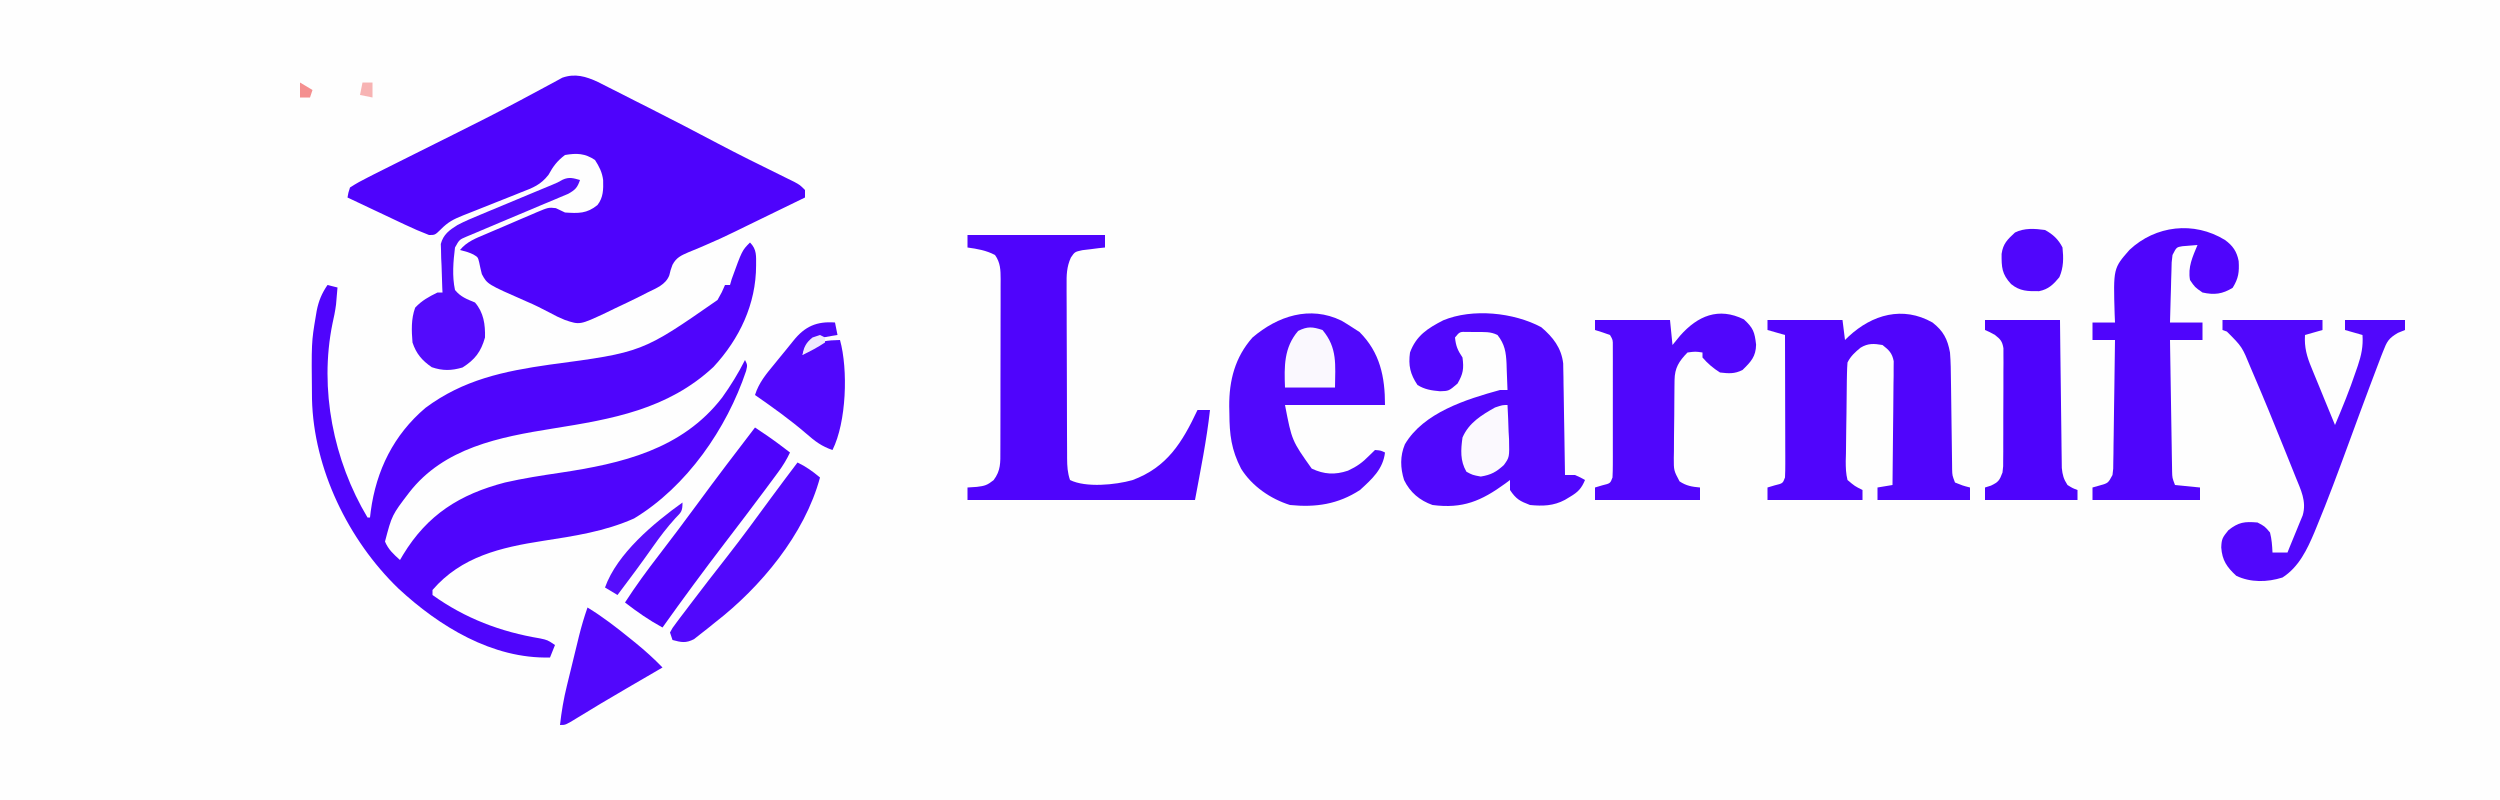 <?xml version="1.0" encoding="UTF-8"?>
<svg version="1.1" xmlns="http://www.w3.org/2000/svg" width="1000" height="320">
<rect width="100%" height="100%" fill="#808080" stroke="none"/>
<path d="M0 0 C330 0 660 0 1000 0 C1000 105.6 1000 211.2 1000 320 C670 320 340 320 0 320 C0 214.4 0 108.8 0 0 Z " fill="#FEFEFE" transform="translate(0,0)"/>
<path d="M0 0 C1.539 0.766 3.072 1.544 4.601 2.33 C5.433 2.749 6.266 3.168 7.124 3.599 C9.783 4.939 12.434 6.293 15.085 7.647 C16.819 8.522 18.553 9.396 20.288 10.27 C29.62 14.981 38.891 19.801 48.131 24.69 C56.128 28.912 64.226 32.917 72.345 36.901 C73.966 37.703 73.966 37.703 75.62 38.522 C76.578 38.992 77.536 39.463 78.523 39.948 C80.835 41.209 80.835 41.209 82.835 43.209 C82.835 44.199 82.835 45.189 82.835 46.209 C78.162 48.485 73.489 50.76 68.815 53.033 C67.234 53.802 65.652 54.572 64.071 55.343 C62.535 56.091 60.999 56.838 59.462 57.585 C57.917 58.336 56.374 59.091 54.833 59.849 C50.922 61.762 47 63.587 42.987 65.276 C42.21 65.612 41.433 65.949 40.632 66.295 C39.164 66.927 37.687 67.536 36.199 68.119 C33.27 69.398 31.339 70.245 29.823 73.145 C29.052 75.258 29.052 75.258 28.556 77.344 C27.095 81.124 23.289 82.5 19.835 84.209 C18.854 84.712 17.873 85.214 16.862 85.732 C13.522 87.403 10.154 88.999 6.772 90.584 C5.627 91.142 4.482 91.701 3.302 92.276 C-7.225 97.207 -7.225 97.207 -13.165 95.209 C-16.228 93.905 -16.228 93.905 -19.165 92.334 C-22.296 90.697 -25.342 89.135 -28.603 87.772 C-44.258 80.905 -44.258 80.905 -46.423 76.858 C-46.823 75.305 -47.181 73.74 -47.489 72.166 C-48 70.08 -48 70.08 -49.872 68.971 C-52.038 68.024 -52.038 68.024 -55.165 67.209 C-52.431 63.821 -48.695 62.471 -44.794 60.819 C-44.075 60.51 -43.356 60.201 -42.616 59.883 C-41.099 59.234 -39.58 58.588 -38.059 57.947 C-35.734 56.962 -33.417 55.957 -31.101 54.951 C-29.624 54.323 -28.147 53.695 -26.669 53.069 C-25.977 52.767 -25.285 52.465 -24.573 52.154 C-19.745 50.145 -19.745 50.145 -16.821 50.468 C-15.589 51.019 -14.372 51.606 -13.165 52.209 C-7.872 52.556 -4.431 52.723 -0.165 49.209 C2.181 46.193 2.191 42.995 2.093 39.24 C1.696 36.111 0.526 33.84 -1.165 31.209 C-5.183 28.531 -8.443 28.401 -13.165 29.209 C-16.297 31.576 -17.894 33.713 -19.769 37.145 C-22.917 41.17 -26.01 42.332 -30.692 44.119 C-31.931 44.622 -31.931 44.622 -33.195 45.134 C-35.824 46.198 -38.462 47.237 -41.103 48.272 C-43.738 49.312 -46.372 50.359 -48.999 51.42 C-50.63 52.079 -52.266 52.725 -53.907 53.357 C-57.727 54.893 -59.96 55.999 -62.894 59.008 C-65.165 61.209 -65.165 61.209 -67.537 61.219 C-70.829 59.954 -74.035 58.568 -77.216 57.049 C-77.875 56.74 -78.533 56.43 -79.212 56.112 C-81.303 55.129 -83.39 54.138 -85.478 53.147 C-86.9 52.476 -88.322 51.806 -89.745 51.137 C-93.221 49.5 -96.694 47.857 -100.165 46.209 C-99.852 44.331 -99.852 44.331 -99.165 42.209 C-96.743 40.632 -94.434 39.356 -91.853 38.084 C-91.044 37.672 -90.235 37.259 -89.401 36.834 C-86.331 35.276 -83.248 33.742 -80.165 32.209 C-78.054 31.154 -75.944 30.098 -73.834 29.042 C-68.355 26.301 -62.874 23.562 -57.39 20.831 C-49.314 16.806 -41.26 12.753 -33.29 8.522 C-32.568 8.14 -31.846 7.759 -31.102 7.366 C-28.447 5.962 -25.796 4.555 -23.162 3.112 C-21.254 2.066 -19.336 1.043 -17.415 0.022 C-16.368 -0.549 -15.322 -1.12 -14.243 -1.709 C-9.112 -3.512 -4.801 -2.231 0 0 Z " fill="#4E03FC" transform="translate(239.165,32.791)"/>
<path d="M0 0 C2.792 2.792 2.426 5.442 2.438 9.188 C2.427 24.628 -4.184 38.511 -14.605 49.77 C-32.872 66.784 -55.195 70.64 -78.929 74.425 C-100.127 77.829 -122.459 82.054 -136.383 100.086 C-143.227 109.042 -143.227 109.042 -146 119.625 C-144.649 122.834 -142.567 124.697 -140 127 C-139.381 125.948 -139.381 125.948 -138.75 124.875 C-129 108.857 -116.077 100.714 -98 96 C-90.72 94.333 -83.376 93.2 -75.992 92.105 C-51.31 88.41 -27.194 82.834 -11.125 62 C-7.695 57.197 -4.65 52.274 -2 47 C-1 49 -1 49 -1.566 51.398 C-9.262 74.394 -25.291 97.664 -46.379 110.387 C-58.064 115.593 -70.329 117.418 -82.855 119.354 C-99.582 121.966 -115.441 125.566 -127 139 C-127 139.66 -127 140.32 -127 141 C-114 150.339 -99.716 155.756 -84.012 158.359 C-81 159 -81 159 -78 161 C-78.66 162.65 -79.32 164.3 -80 166 C-103.025 166.611 -124.292 153.577 -140.686 138.359 C-160.683 119.026 -174.559 90.512 -175.203 62.605 C-175.44 39.923 -175.44 39.923 -173.688 29.5 C-173.57 28.796 -173.452 28.093 -173.331 27.368 C-172.556 23.386 -171.293 20.34 -169 17 C-167.68 17.33 -166.36 17.66 -165 18 C-165.118 19.459 -165.245 20.917 -165.375 22.375 C-165.445 23.187 -165.514 23.999 -165.586 24.836 C-165.929 27.459 -166.43 29.904 -167.016 32.477 C-172.355 58.677 -166.623 87.206 -153 110 C-152.67 110 -152.34 110 -152 110 C-151.902 109.178 -151.804 108.355 -151.703 107.508 C-149.512 91.153 -142.536 76.932 -129.793 66.129 C-114.686 54.88 -98.407 51.47 -80.152 48.859 C-43.078 43.932 -43.078 43.932 -13 23 C-11.207 19.834 -11.207 19.834 -10 17 C-9.34 17 -8.68 17 -8 17 C-7.66 15.824 -7.66 15.824 -7.312 14.625 C-3.162 3.162 -3.162 3.162 0 0 Z " fill="#4F05FC" transform="translate(300,97)"/>
<path d="M0 0 C4.367 3.417 6.023 6.657 7 12 C7.305 15.765 7.348 19.521 7.379 23.297 C7.396 24.367 7.413 25.438 7.43 26.541 C7.483 29.944 7.524 33.347 7.562 36.75 C7.606 40.167 7.653 43.585 7.705 47.002 C7.737 49.124 7.764 51.246 7.786 53.369 C7.799 54.327 7.813 55.285 7.826 56.272 C7.836 57.115 7.845 57.958 7.855 58.826 C7.92 61.181 7.92 61.181 9 64 C12.008 65.225 12.008 65.225 15 66 C15 67.65 15 69.3 15 71 C2.79 71 -9.42 71 -22 71 C-22 69.35 -22 67.7 -22 66 C-19.03 65.505 -19.03 65.505 -16 65 C-15.899 57.668 -15.829 50.336 -15.78 43.003 C-15.76 40.508 -15.733 38.013 -15.698 35.519 C-15.65 31.934 -15.627 28.35 -15.609 24.766 C-15.589 23.649 -15.568 22.532 -15.547 21.381 C-15.547 20.341 -15.546 19.3 -15.546 18.228 C-15.533 16.855 -15.533 16.855 -15.519 15.455 C-16.157 12.201 -17.419 11.02 -20 9 C-23.391 8.435 -25.735 8.235 -28.75 10.059 C-30.942 11.834 -32.729 13.458 -34 16 C-34.12 17.489 -34.18 18.984 -34.209 20.478 C-34.228 21.406 -34.247 22.334 -34.267 23.29 C-34.325 27.53 -34.374 31.771 -34.405 36.012 C-34.427 38.25 -34.461 40.489 -34.508 42.728 C-34.574 45.952 -34.602 49.174 -34.621 52.398 C-34.649 53.4 -34.677 54.401 -34.705 55.432 C-34.698 58.092 -34.651 60.421 -34 63 C-31.093 65.455 -31.093 65.455 -28 67 C-28 68.32 -28 69.64 -28 71 C-40.54 71 -53.08 71 -66 71 C-66 69.35 -66 67.7 -66 66 C-65.031 65.711 -64.061 65.422 -63.062 65.125 C-59.893 64.358 -59.893 64.358 -59 62 C-58.909 60.182 -58.882 58.361 -58.886 56.541 C-58.887 55.399 -58.887 54.258 -58.887 53.083 C-58.892 51.846 -58.897 50.61 -58.902 49.336 C-58.904 47.442 -58.904 47.442 -58.907 45.511 C-58.911 42.154 -58.92 38.797 -58.931 35.44 C-58.942 32.014 -58.946 28.589 -58.951 25.164 C-58.962 18.443 -58.979 11.721 -59 5 C-61.31 4.34 -63.62 3.68 -66 3 C-66 1.68 -66 0.36 -66 -1 C-56.1 -1 -46.2 -1 -36 -1 C-35.67 1.64 -35.34 4.28 -35 7 C-34.515 6.529 -34.031 6.059 -33.531 5.574 C-24.129 -3.159 -11.908 -6.739 0 0 Z " fill="#5005FC" transform="translate(773,129)"/>
<path d="M0 0 C18.15 0 36.3 0 55 0 C55 1.65 55 3.3 55 5 C53.753 5.13 53.753 5.13 52.48 5.262 C51.394 5.402 50.307 5.543 49.188 5.688 C48.109 5.815 47.03 5.943 45.918 6.074 C42.902 6.736 42.902 6.736 41.34 9.049 C39.64 12.793 39.594 16.109 39.644 20.139 C39.642 20.945 39.639 21.75 39.637 22.58 C39.634 25.233 39.653 27.886 39.672 30.539 C39.675 32.386 39.677 34.232 39.678 36.079 C39.682 39.944 39.697 43.809 39.719 47.674 C39.747 52.632 39.758 57.589 39.762 62.547 C39.767 66.358 39.776 70.168 39.788 73.979 C39.794 75.807 39.799 77.636 39.803 79.464 C39.809 82.016 39.823 84.568 39.839 87.12 C39.84 87.877 39.841 88.635 39.842 89.415 C39.868 92.544 40.003 95.008 41 98 C47.304 101.152 59.228 99.952 65.938 98.059 C79.898 92.904 85.877 82.981 92 70 C93.65 70 95.3 70 97 70 C95.657 82.091 93.215 94.038 91 106 C60.97 106 30.94 106 0 106 C0 104.35 0 102.7 0 101 C1.238 100.918 2.475 100.835 3.75 100.75 C6.891 100.366 7.873 100.101 10.438 98.062 C13.361 94.203 13.148 90.989 13.145 86.309 C13.149 85.515 13.152 84.722 13.155 83.904 C13.165 81.272 13.167 78.64 13.168 76.008 C13.171 74.182 13.175 72.356 13.178 70.53 C13.184 66.698 13.186 62.866 13.185 59.035 C13.185 54.123 13.199 49.211 13.216 44.299 C13.227 40.526 13.229 36.753 13.229 32.981 C13.23 31.17 13.234 29.359 13.242 27.548 C13.252 25.015 13.249 22.483 13.243 19.95 C13.251 18.826 13.251 18.826 13.26 17.679 C13.238 13.991 13.186 11.064 11 8 C7.475 6.14 3.924 5.548 0 5 C0 3.35 0 1.7 0 0 Z " fill="#4F04FC" transform="translate(387,94)"/>
<path d="M0 0 C4.707 4.001 8.046 8.236 8.778 14.511 C8.792 15.334 8.805 16.158 8.819 17.007 C8.839 17.948 8.859 18.888 8.879 19.857 C8.891 20.86 8.902 21.862 8.914 22.895 C8.933 23.931 8.953 24.967 8.973 26.034 C9.032 29.335 9.079 32.636 9.125 35.938 C9.163 38.179 9.202 40.421 9.242 42.662 C9.338 48.15 9.423 53.637 9.5 59.125 C10.82 59.125 12.14 59.125 13.5 59.125 C15.75 60.125 15.75 60.125 17.5 61.125 C16.108 64.508 14.697 65.962 11.562 67.812 C10.873 68.229 10.183 68.645 9.473 69.074 C4.894 71.513 0.567 71.618 -4.5 71.125 C-8.567 69.572 -10.075 68.762 -12.5 65.125 C-12.5 63.805 -12.5 62.485 -12.5 61.125 C-13.444 61.831 -13.444 61.831 -14.406 62.551 C-23.976 69.512 -31.397 72.712 -43.5 71.125 C-48.639 69.298 -52.48 66.073 -54.871 61.141 C-56.383 56.295 -56.521 51.565 -54.547 46.848 C-47.081 34.16 -30.023 28.844 -16.5 25.125 C-15.51 25.125 -14.52 25.125 -13.5 25.125 C-13.587 22.394 -13.694 19.667 -13.812 16.938 C-13.846 15.784 -13.846 15.784 -13.881 14.607 C-14.098 10.016 -14.559 6.865 -17.5 3.125 C-20.348 1.701 -22.828 1.955 -26 1.938 C-27.748 1.916 -27.748 1.916 -29.531 1.895 C-32.619 1.811 -32.619 1.811 -34.5 4.125 C-34.147 7.567 -33.454 9.194 -31.5 12.125 C-30.91 16.59 -31.216 18.637 -33.5 22.562 C-36.968 25.525 -36.968 25.525 -40.5 25.625 C-43.832 25.336 -46.629 24.93 -49.5 23.125 C-52.43 18.781 -53.214 15.304 -52.5 10.125 C-50.016 3.357 -45.443 0.462 -39.219 -2.746 C-27.502 -7.611 -11.022 -5.905 0 0 Z " fill="#5007FC" transform="translate(616.5,130.875)"/>
<path d="M0 0 C1.501 0.88 2.984 1.793 4.438 2.75 C5.366 3.348 6.294 3.946 7.25 4.562 C15.441 12.754 17.438 22.456 17.438 33.75 C4.237 33.75 -8.963 33.75 -22.562 33.75 C-19.815 48.014 -19.815 48.014 -11.875 59.188 C-6.921 61.524 -2.605 61.77 2.617 60.02 C6.164 58.38 8.424 56.764 11.188 53.938 C11.93 53.216 12.672 52.494 13.438 51.75 C15.75 51.938 15.75 51.938 17.438 52.75 C16.663 59.42 12.232 63.386 7.438 67.75 C-1.315 73.451 -10.233 74.797 -20.562 73.75 C-28.337 71.322 -35.813 66.182 -40.133 59.219 C-44.048 51.612 -44.767 45.597 -44.812 37.125 C-44.833 36.178 -44.854 35.23 -44.875 34.254 C-44.932 23.9 -42.545 14.622 -35.562 6.75 C-25.496 -1.827 -12.603 -6.141 0 0 Z " fill="#5108FC" transform="translate(536.562,128.25)"/>
<path d="M0 0 C3.103 2.257 4.725 4.571 5.469 8.434 C5.731 12.839 5.415 15.33 3.062 19.125 C-1.053 21.645 -4.293 22.055 -9 21 C-12.062 18.875 -12.062 18.875 -14 16 C-14.921 10.821 -12.954 6.722 -11 2 C-12.279 2.103 -13.557 2.206 -14.875 2.312 C-15.594 2.371 -16.314 2.429 -17.055 2.488 C-19.395 2.874 -19.395 2.874 -21 6 C-21.369 8.906 -21.369 8.906 -21.414 12.199 C-21.453 13.408 -21.491 14.616 -21.531 15.861 C-21.578 17.755 -21.578 17.755 -21.625 19.688 C-21.664 20.962 -21.702 22.236 -21.742 23.549 C-21.837 26.699 -21.919 29.849 -22 33 C-17.71 33 -13.42 33 -9 33 C-9 35.31 -9 37.62 -9 40 C-13.29 40 -17.58 40 -22 40 C-21.882 47.778 -21.758 55.556 -21.628 63.334 C-21.584 65.981 -21.543 68.628 -21.503 71.275 C-21.445 75.075 -21.381 78.876 -21.316 82.676 C-21.3 83.863 -21.283 85.051 -21.266 86.274 C-21.246 87.375 -21.226 88.476 -21.205 89.611 C-21.182 91.066 -21.182 91.066 -21.158 92.551 C-21.095 95.138 -21.095 95.138 -20 98 C-16.7 98.33 -13.4 98.66 -10 99 C-10 100.65 -10 102.3 -10 104 C-24.19 104 -38.38 104 -53 104 C-53 102.35 -53 100.7 -53 99 C-51.577 98.598 -51.577 98.598 -50.125 98.188 C-46.747 97.25 -46.747 97.25 -45 94 C-44.672 91.516 -44.672 91.516 -44.681 88.702 C-44.661 87.621 -44.641 86.541 -44.621 85.427 C-44.609 84.261 -44.598 83.096 -44.586 81.895 C-44.557 80.103 -44.557 80.103 -44.527 78.275 C-44.467 74.454 -44.421 70.634 -44.375 66.812 C-44.337 64.225 -44.298 61.637 -44.258 59.049 C-44.162 52.699 -44.077 46.35 -44 40 C-46.97 40 -49.94 40 -53 40 C-53 37.69 -53 35.38 -53 33 C-50.03 33 -47.06 33 -44 33 C-44.046 31.889 -44.093 30.778 -44.141 29.633 C-44.684 11.334 -44.684 11.334 -38.199 3.949 C-27.782 -5.821 -12.457 -7.666 0 0 Z " fill="#4F05FC" transform="translate(890,96)"/>
<path d="M0 0 C13.2 0 26.4 0 40 0 C40 1.32 40 2.64 40 4 C37.69 4.66 35.38 5.32 33 6 C32.683 10.93 33.743 14.666 35.625 19.148 C35.891 19.806 36.158 20.463 36.432 21.141 C37.278 23.223 38.139 25.299 39 27.375 C39.579 28.793 40.157 30.211 40.734 31.629 C42.145 35.09 43.569 38.547 45 42 C48.003 34.946 50.882 27.897 53.312 20.625 C53.576 19.871 53.84 19.117 54.111 18.34 C55.541 14.084 56.311 10.553 56 6 C53.69 5.34 51.38 4.68 49 4 C49 2.68 49 1.36 49 0 C56.92 0 64.84 0 73 0 C73 1.32 73 2.64 73 4 C72.068 4.379 71.135 4.758 70.174 5.149 C66.405 7.347 65.768 8.601 64.211 12.613 C63.973 13.211 63.736 13.809 63.491 14.425 C62.635 16.608 61.817 18.802 61 21 C60.292 22.873 59.584 24.746 58.876 26.619 C56.009 34.247 53.201 41.897 50.392 49.546 C46.317 60.629 42.236 71.704 37.711 82.613 C37.408 83.353 37.106 84.093 36.794 84.855 C33.847 91.826 30.538 98.809 24 103 C17.93 104.932 11.231 105.076 5.5 102.312 C1.736 98.831 -0.133 96.145 -0.5 91 C-0.381 87.511 0.015 86.982 2.375 84.062 C6.453 80.859 8.788 80.558 14 81 C16.875 82.5 16.875 82.5 19 85 C19.704 87.734 19.858 90.153 20 93 C21.98 93 23.96 93 26 93 C26.275 92.309 26.549 91.618 26.832 90.906 C27.647 88.879 28.479 86.859 29.324 84.844 C29.999 83.189 29.999 83.189 30.688 81.5 C31.145 80.397 31.603 79.293 32.074 78.156 C33.724 72.532 31.311 67.911 29.191 62.664 C28.909 61.956 28.627 61.248 28.336 60.518 C27.416 58.218 26.49 55.921 25.562 53.625 C25.248 52.844 24.934 52.063 24.61 51.258 C20.628 41.361 16.595 31.486 12.375 21.688 C11.986 20.778 11.598 19.868 11.198 18.93 C7.843 10.712 7.843 10.712 1.75 4.625 C1.173 4.419 0.595 4.213 0 4 C0 2.68 0 1.36 0 0 Z " fill="#5107FC" transform="translate(889,128)"/>
<path d="M0 0 C3.743 3.455 4.299 5.023 4.875 10.125 C4.776 14.917 2.796 16.972 -0.562 20.25 C-3.765 21.851 -6.016 21.657 -9.562 21.25 C-12.23 19.57 -14.516 17.651 -16.562 15.25 C-16.562 14.59 -16.562 13.93 -16.562 13.25 C-19.394 12.832 -19.394 12.832 -22.562 13.25 C-25.989 16.769 -27.674 19.41 -27.74 24.269 C-27.752 25.097 -27.765 25.925 -27.778 26.778 C-27.786 27.673 -27.793 28.569 -27.801 29.492 C-27.809 30.412 -27.817 31.332 -27.825 32.28 C-27.839 34.228 -27.85 36.177 -27.858 38.125 C-27.875 41.106 -27.919 44.086 -27.963 47.066 C-27.973 48.958 -27.982 50.85 -27.988 52.742 C-28.006 53.634 -28.023 54.526 -28.041 55.445 C-28.051 60.457 -28.051 60.457 -25.739 64.797 C-23.036 66.602 -20.772 66.958 -17.562 67.25 C-17.562 68.9 -17.562 70.55 -17.562 72.25 C-31.422 72.25 -45.282 72.25 -59.562 72.25 C-59.562 70.6 -59.562 68.95 -59.562 67.25 C-58.593 66.961 -57.624 66.672 -56.625 66.375 C-53.456 65.608 -53.456 65.608 -52.562 63.25 C-52.467 61.504 -52.435 59.754 -52.433 58.006 C-52.428 56.364 -52.428 56.364 -52.424 54.689 C-52.427 52.909 -52.427 52.909 -52.43 51.094 C-52.429 49.881 -52.428 48.667 -52.427 47.417 C-52.426 44.848 -52.428 42.279 -52.432 39.71 C-52.437 35.767 -52.432 31.823 -52.426 27.879 C-52.426 25.388 -52.428 22.897 -52.43 20.406 C-52.428 19.22 -52.426 18.033 -52.424 16.811 C-52.427 15.716 -52.43 14.622 -52.433 13.494 C-52.434 12.528 -52.435 11.561 -52.436 10.565 C-52.41 8.224 -52.41 8.224 -53.562 6.25 C-55.541 5.523 -57.542 4.852 -59.562 4.25 C-59.562 2.93 -59.562 1.61 -59.562 0.25 C-49.663 0.25 -39.763 0.25 -29.562 0.25 C-29.233 3.55 -28.902 6.85 -28.562 10.25 C-27.552 9.012 -26.541 7.775 -25.5 6.5 C-18.495 -1.386 -10.203 -5.012 0 0 Z " fill="#5006FC" transform="translate(697.562,127.75)"/>
<path d="M0 0 C9.9 0 19.8 0 30 0 C30.049 4.429 30.098 8.858 30.148 13.422 C30.193 16.955 30.239 20.489 30.287 24.022 C30.337 27.751 30.384 31.48 30.422 35.209 C30.459 38.801 30.505 42.393 30.558 45.985 C30.577 47.355 30.592 48.725 30.603 50.095 C30.62 52.015 30.65 53.935 30.681 55.854 C30.694 56.947 30.708 58.04 30.722 59.165 C30.999 61.988 31.453 63.645 33 66 C35.034 67.268 35.034 67.268 37 68 C37 69.32 37 70.64 37 72 C24.79 72 12.58 72 0 72 C0 70.35 0 68.7 0 67 C0.784 66.752 1.567 66.505 2.375 66.25 C5.459 64.782 5.817 64.114 7 61 C7.307 58.518 7.307 58.518 7.275 55.82 C7.284 54.789 7.294 53.758 7.304 52.696 C7.302 51.034 7.302 51.034 7.301 49.34 C7.307 47.628 7.307 47.628 7.314 45.881 C7.32 43.469 7.32 41.058 7.316 38.646 C7.313 34.948 7.336 31.251 7.361 27.553 C7.364 25.211 7.364 22.869 7.363 20.527 C7.372 19.418 7.382 18.309 7.391 17.166 C7.385 16.138 7.379 15.11 7.372 14.051 C7.373 13.145 7.374 12.24 7.374 11.308 C6.925 8.535 6.185 7.705 4 6 C1.9 4.824 1.9 4.824 0 4 C0 2.68 0 1.36 0 0 Z " fill="#4E03FC" transform="translate(794,128)"/>
<path d="M0 0 C3.533 2.328 7.004 4.693 10.375 7.25 C11.063 7.771 11.752 8.292 12.461 8.828 C12.969 9.215 13.477 9.602 14 10 C12.666 12.827 11.162 15.296 9.305 17.809 C8.491 18.913 8.491 18.913 7.66 20.039 C7.071 20.831 6.482 21.622 5.875 22.438 C5.258 23.272 4.64 24.106 4.004 24.965 C-1.271 32.068 -6.635 39.102 -12.011 46.129 C-20.529 57.28 -28.869 68.565 -37 80 C-42.379 77.086 -47.166 73.74 -52 70 C-47.781 63.476 -43.248 57.271 -38.5 51.125 C-33.262 44.3 -28.081 37.443 -23 30.5 C-15.476 20.225 -7.748 10.107 0 0 Z " fill="#4E03FC" transform="translate(302,171)"/>
<path d="M0 0 C3.402 1.614 6.103 3.586 9 6 C2.915 28.717 -14.789 49.921 -33 64 C-33.969 64.785 -34.939 65.57 -35.938 66.379 C-37.361 67.491 -37.361 67.491 -38.812 68.625 C-39.665 69.298 -40.517 69.971 -41.395 70.664 C-44.693 72.356 -46.483 71.934 -50 71 C-50.33 70.01 -50.66 69.02 -51 68 C-50.051 66.201 -50.051 66.201 -48.527 64.184 C-47.965 63.429 -47.402 62.674 -46.822 61.896 C-46.2 61.085 -45.578 60.274 -44.938 59.438 C-44.301 58.591 -43.665 57.745 -43.01 56.873 C-38.167 50.455 -33.225 44.114 -28.265 37.786 C-22.199 30.029 -16.39 22.088 -10.575 14.143 C-7.089 9.399 -3.545 4.699 0 0 Z " fill="#5108FC" transform="translate(319,185)"/>
<path d="M0 0 C-1.033 3.055 -1.869 3.926 -4.727 5.536 C-5.872 6.016 -7.016 6.495 -8.195 6.988 C-8.816 7.252 -9.436 7.517 -10.076 7.789 C-12.087 8.642 -14.106 9.477 -16.125 10.312 C-17.5 10.894 -18.874 11.476 -20.247 12.06 C-24.159 13.72 -28.079 15.362 -32 17 C-35.255 18.364 -38.504 19.739 -41.75 21.125 C-42.941 21.623 -44.132 22.12 -45.359 22.633 C-48.259 23.864 -48.259 23.864 -50 27 C-50.692 32.569 -51.2 38.467 -50 44 C-47.731 46.769 -45.249 47.664 -42 49 C-38.524 53.037 -37.866 57.788 -38 63 C-39.615 68.7 -41.983 71.841 -47 75 C-51.473 76.299 -54.893 76.376 -59.312 74.875 C-63.207 72.158 -65.495 69.514 -67 65 C-67.387 60.197 -67.588 55.626 -65.938 51.062 C-63.238 48.189 -60.546 46.741 -57 45 C-56.34 45 -55.68 45 -55 45 C-55.031 44.36 -55.063 43.719 -55.095 43.06 C-55.22 40.144 -55.298 37.23 -55.375 34.312 C-55.425 33.305 -55.476 32.298 -55.527 31.26 C-55.556 29.795 -55.556 29.795 -55.586 28.301 C-55.617 27.405 -55.649 26.51 -55.681 25.587 C-54.668 21.74 -52.232 20.032 -49 18 C-46.004 16.44 -42.93 15.14 -39.805 13.863 C-38.935 13.498 -38.065 13.132 -37.169 12.756 C-34.408 11.598 -31.642 10.455 -28.875 9.312 C-26.102 8.156 -23.331 6.997 -20.56 5.837 C-18.84 5.119 -17.12 4.403 -15.398 3.69 C-14.617 3.366 -13.836 3.042 -13.031 2.708 C-12.347 2.426 -11.664 2.143 -10.959 1.852 C-8.951 1.013 -8.951 1.013 -6.92 -0.13 C-4.322 -1.307 -2.688 -0.747 0 0 Z " fill="#530BFC" transform="translate(232,72)"/>
<path d="M0 0 C0.495 2.475 0.495 2.475 1 5 C-0.031 5.164 -0.031 5.164 -1.082 5.332 C-1.983 5.491 -2.884 5.649 -3.812 5.812 C-4.706 5.963 -5.599 6.114 -6.52 6.27 C-9.236 7.07 -10.292 7.775 -12 10 C-12.33 10.99 -12.66 11.98 -13 13 C-12.196 12.196 -11.391 11.391 -10.562 10.562 C-6.733 7.312 -2.879 7.119 2 7 C5.292 18.874 4.573 39.854 -1 51 C-5.287 49.574 -8.055 47.465 -11.438 44.5 C-17.973 38.872 -24.923 33.92 -32 29 C-30.44 24.012 -27.456 20.527 -24.188 16.562 C-23.666 15.92 -23.145 15.277 -22.607 14.615 C-21.574 13.344 -20.535 12.077 -19.492 10.813 C-18.524 9.637 -17.566 8.451 -16.619 7.257 C-12.052 1.554 -7.33 -0.536 0 0 Z " fill="#5107FC" transform="translate(334,129)"/>
<path d="M0 0 C6.12 3.723 11.697 8.057 17.25 12.562 C17.935 13.116 18.62 13.67 19.326 14.241 C23.094 17.324 26.627 20.489 30 24 C29.352 24.377 28.703 24.754 28.035 25.142 C25.002 26.906 21.97 28.672 18.938 30.438 C17.847 31.072 16.757 31.706 15.634 32.36 C8.81 36.339 2.009 40.351 -4.707 44.51 C-8.785 47 -8.785 47 -11 47 C-10.406 41.631 -9.52 36.458 -8.223 31.211 C-7.966 30.151 -7.966 30.151 -7.703 29.069 C-7.343 27.588 -6.981 26.107 -6.616 24.627 C-6.062 22.375 -5.516 20.121 -4.971 17.867 C-4.618 16.419 -4.264 14.971 -3.91 13.523 C-3.668 12.525 -3.668 12.525 -3.421 11.506 C-2.456 7.601 -1.322 3.799 0 0 Z " fill="#5107FC" transform="translate(235,243)"/>
<path d="M0 0 C3.126 1.672 5.393 3.786 7 7 C7.435 11.262 7.471 14.917 5.75 18.875 C3.37 21.765 1.381 23.727 -2.367 24.469 C-6.824 24.524 -10.013 24.53 -13.562 21.625 C-17.306 17.594 -17.39 14.905 -17.359 9.551 C-16.78 5.441 -15.001 3.787 -12 1 C-8.275 -0.862 -4.055 -0.571 0 0 Z " fill="#5006FC" transform="translate(818,92)"/>
<path d="M0 0 C6.053 7.168 5.09 13.994 5 23 C-1.6 23 -8.2 23 -15 23 C-15.32 14.575 -15.466 7.043 -9.75 0.375 C-5.953 -1.524 -4.012 -1.313 0 0 Z " fill="#FAF8FE" transform="translate(529,132)"/>
<path d="M0 0 C0.204 3.541 0.328 7.08 0.438 10.625 C0.496 11.624 0.555 12.623 0.615 13.652 C0.783 20.912 0.783 20.912 -1.46 24.028 C-4.591 26.83 -6.471 27.91 -10.688 28.625 C-14 28 -14 28 -16.438 26.688 C-18.99 22.297 -18.683 17.941 -18 13 C-15.442 7.106 -10.444 4.078 -5 1 C-2 0 -2 0 0 0 Z " fill="#FBF9FE" transform="translate(603,162)"/>
<path d="M0 0 C0 3.588 -0.482 3.826 -2.875 6.312 C-6.169 9.932 -9.063 13.751 -11.875 17.75 C-16.46 24.265 -21.187 30.652 -26 37 C-27.65 36.01 -29.3 35.02 -31 34 C-26.158 20.408 -11.477 8.231 0 0 Z " fill="#550DFC" transform="translate(273,201)"/>
<path d="M0 0 C0.66 0.33 1.32 0.66 2 1 C2 1.66 2 2.32 2 3 C-0.878 4.918 -3.886 6.501 -7 8 C-6.438 4.738 -5.586 3.089 -3 1 C-2.01 0.67 -1.02 0.34 0 0 Z " fill="#EFE9FE" transform="translate(328,134)"/>
<path d="M0 0 C1.32 0 2.64 0 4 0 C4 1.98 4 3.96 4 6 C2.35 5.67 0.7 5.34 -1 5 C-0.67 3.35 -0.34 1.7 0 0 Z " fill="#F7B3B3" transform="translate(145,33)"/>
<path d="M0 0 C1.65 0.99 3.3 1.98 5 3 C4.67 3.99 4.34 4.98 4 6 C2.68 6 1.36 6 0 6 C0 4.02 0 2.04 0 0 Z " fill="#F48F8F" transform="translate(120,33)"/>
</svg>
